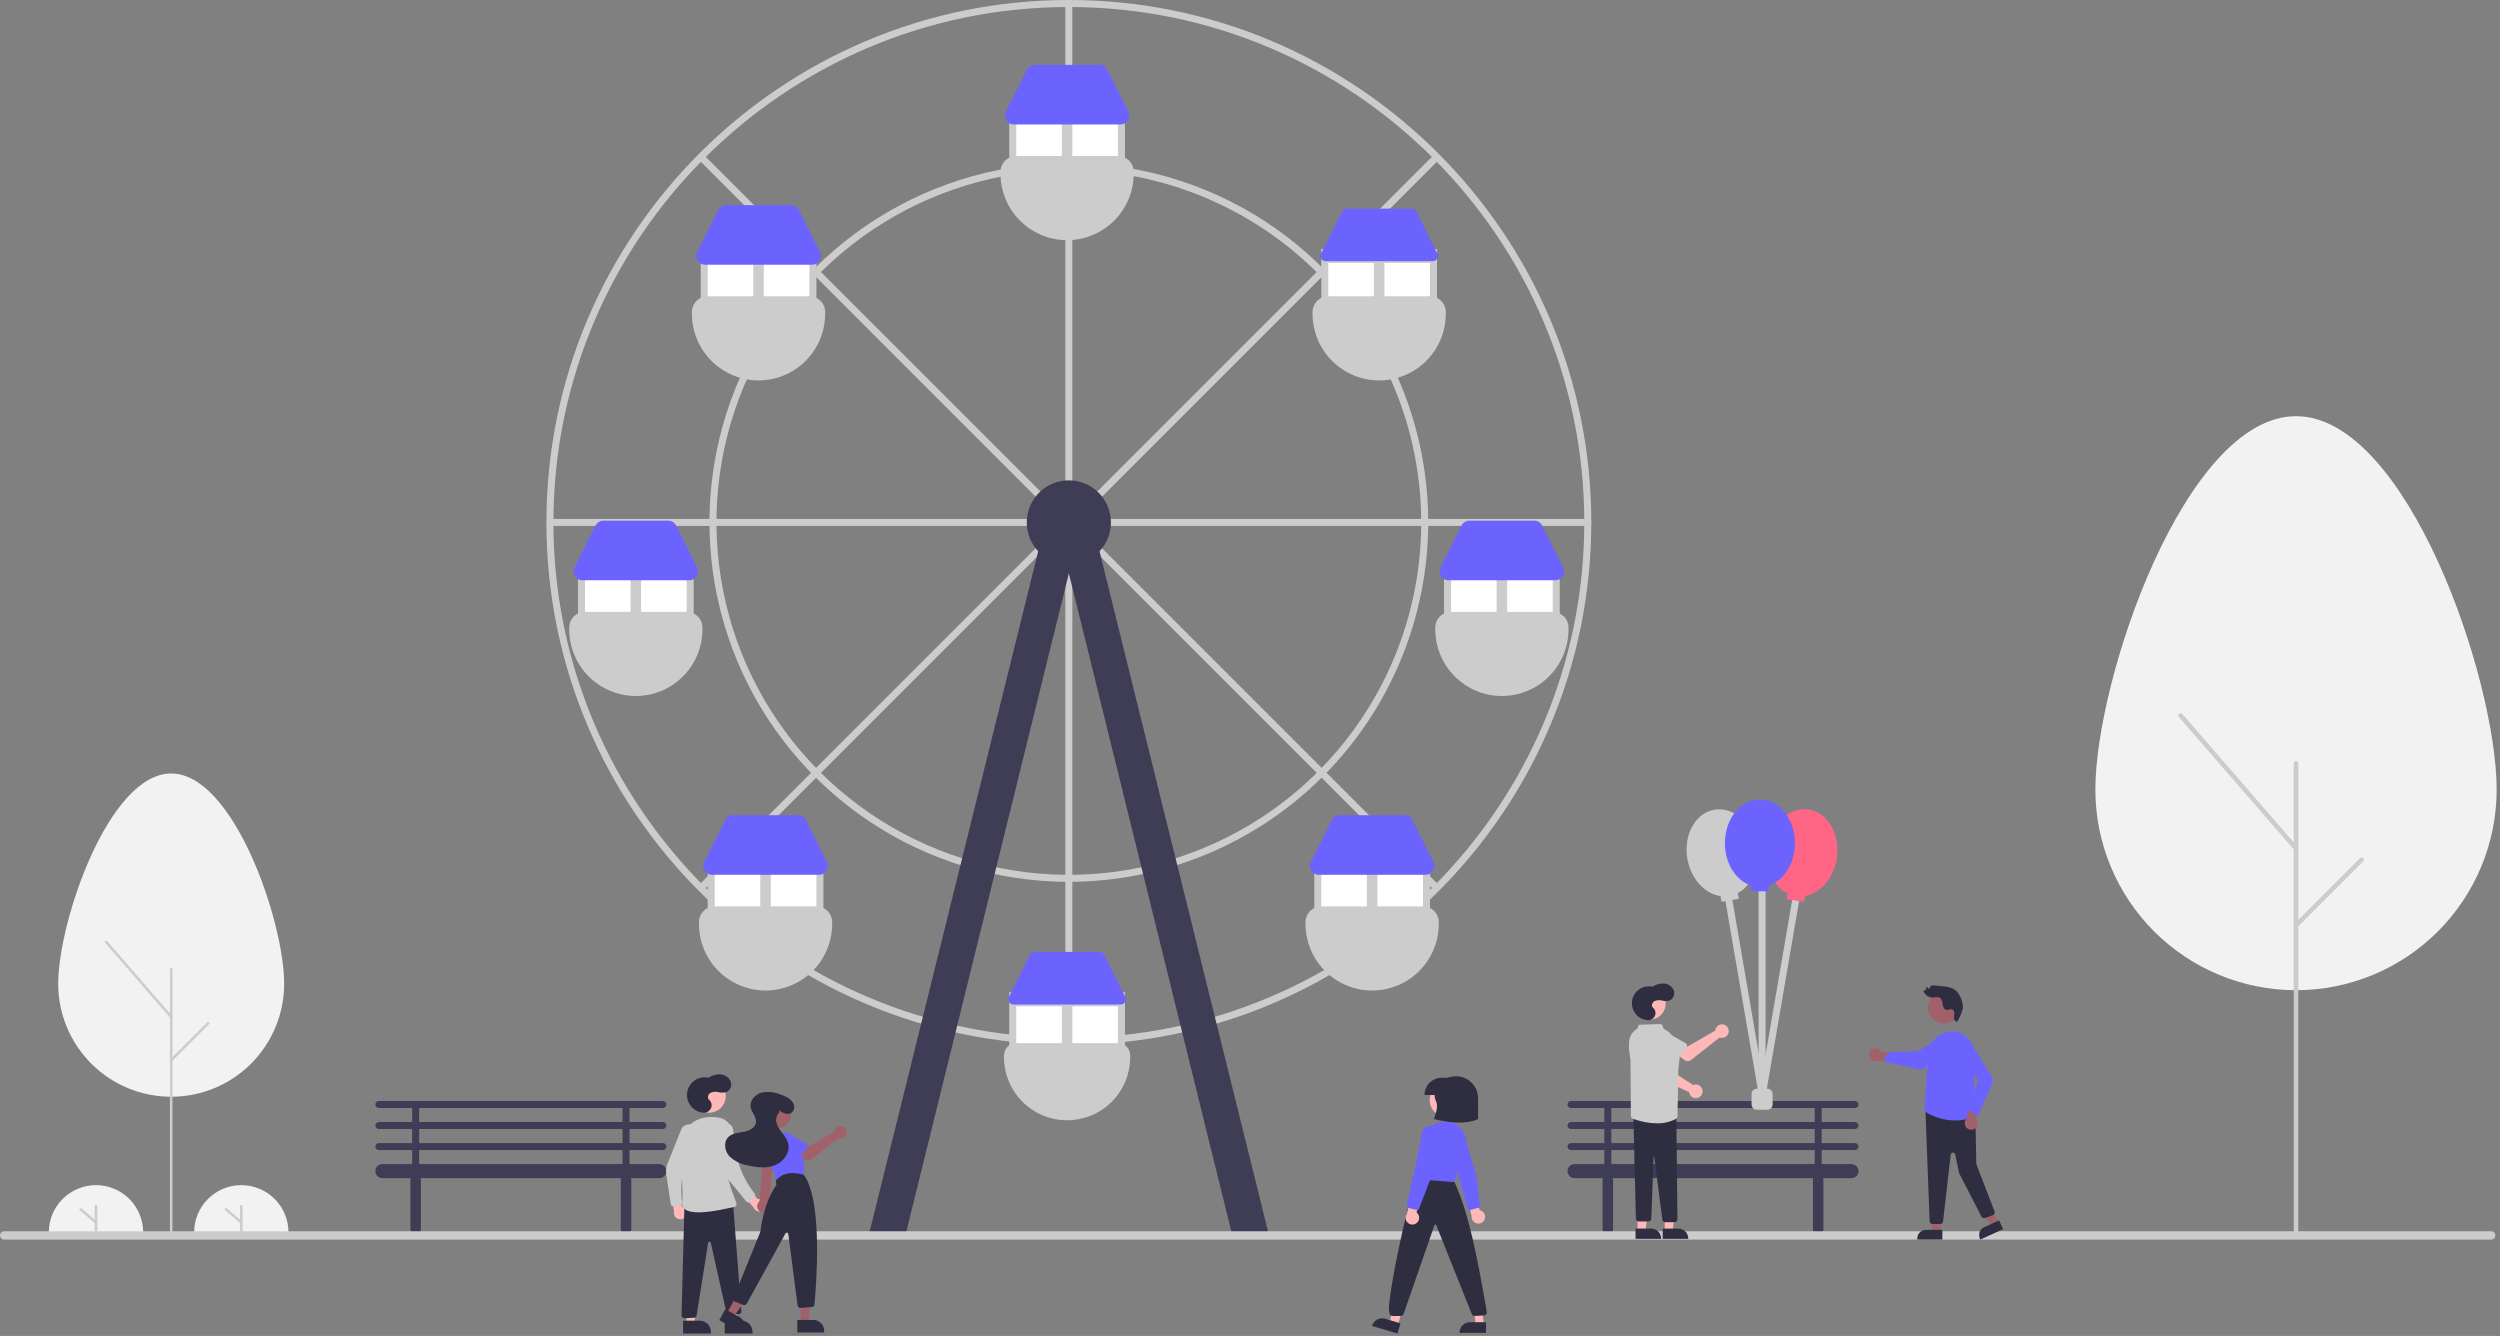 <svg width="713" height="381" viewBox="0 0 713 381" fill="none" xmlns="http://www.w3.org/2000/svg">
<rect x="0" y="0" width="713" height="381" fill="#808080" stroke="none"/>
<g clip-path="url(#clip0_1391_495)">
<path d="M712.047 225.224C712.047 193.641 686.427 118.697 654.823 118.697C623.219 118.697 597.599 193.641 597.599 225.224C597.61 240.394 603.643 254.938 614.374 265.661C625.104 276.383 639.653 282.407 654.823 282.407C669.992 282.407 684.541 276.383 695.272 265.661C706.002 254.938 712.036 240.394 712.047 225.224H712.047Z" fill="#F2F2F2"/>
<path d="M654.822 351.941C654.649 351.941 654.482 351.872 654.36 351.749C654.237 351.627 654.168 351.46 654.168 351.287V217.702C654.168 217.528 654.237 217.362 654.36 217.239C654.482 217.116 654.649 217.047 654.822 217.047C654.996 217.047 655.162 217.116 655.285 217.239C655.408 217.362 655.477 217.528 655.477 217.702V351.287C655.477 351.46 655.408 351.627 655.285 351.749C655.162 351.872 654.996 351.941 654.822 351.941Z" fill="#CCCCCC"/>
<path d="M654.823 242.66C654.729 242.66 654.636 242.64 654.551 242.601C654.465 242.563 654.389 242.506 654.328 242.435L621.417 204.481C621.304 204.35 621.247 204.179 621.26 204.006C621.272 203.833 621.353 203.672 621.484 203.558C621.614 203.445 621.785 203.388 621.958 203.4C622.131 203.412 622.292 203.492 622.406 203.623L655.317 241.577C655.399 241.672 655.452 241.788 655.47 241.912C655.488 242.037 655.47 242.163 655.418 242.277C655.366 242.392 655.282 242.488 655.176 242.556C655.071 242.624 654.948 242.66 654.823 242.66Z" fill="#CCCCCC"/>
<path d="M654.822 264.564C654.693 264.564 654.566 264.525 654.459 264.454C654.351 264.382 654.267 264.279 654.218 264.16C654.168 264.04 654.155 263.909 654.181 263.782C654.206 263.655 654.268 263.538 654.36 263.447L673.06 244.746C673.183 244.624 673.349 244.555 673.522 244.556C673.696 244.556 673.862 244.625 673.984 244.747C674.107 244.87 674.175 245.036 674.176 245.209C674.176 245.382 674.108 245.548 673.985 245.671L655.285 264.372C655.224 264.433 655.152 264.481 655.073 264.514C654.993 264.547 654.908 264.564 654.822 264.564V264.564Z" fill="#CCCCCC"/>
<path d="M81.047 280.584C81.047 262.799 66.62 220.597 48.823 220.597C31.026 220.597 16.599 262.799 16.599 280.584C16.603 289.127 20 297.319 26.043 303.358C32.086 309.398 40.279 312.79 48.823 312.79C57.366 312.79 65.56 309.398 71.602 303.358C77.645 297.319 81.042 289.127 81.047 280.584H81.047Z" fill="#F2F2F2"/>
<path d="M48.823 351.941C48.725 351.941 48.631 351.902 48.562 351.833C48.493 351.764 48.454 351.67 48.454 351.573V276.348C48.454 276.25 48.493 276.157 48.562 276.087C48.631 276.018 48.725 275.979 48.823 275.979C48.92 275.979 49.014 276.018 49.083 276.087C49.152 276.157 49.191 276.25 49.191 276.348V351.573C49.191 351.67 49.152 351.764 49.083 351.833C49.014 351.902 48.92 351.941 48.823 351.941V351.941Z" fill="#CCCCCC"/>
<path d="M48.822 290.402C48.77 290.403 48.717 290.391 48.669 290.369C48.621 290.347 48.578 290.315 48.544 290.275L30.011 268.903C29.947 268.829 29.916 268.733 29.923 268.636C29.93 268.538 29.975 268.448 30.049 268.384C30.123 268.32 30.218 268.288 30.316 268.295C30.413 268.302 30.504 268.346 30.568 268.42L49.101 289.793C49.147 289.846 49.177 289.911 49.187 289.981C49.197 290.051 49.187 290.123 49.157 290.187C49.128 290.251 49.081 290.306 49.022 290.344C48.962 290.382 48.893 290.403 48.822 290.403V290.402Z" fill="#CCCCCC"/>
<path d="M48.822 302.737C48.75 302.737 48.678 302.715 48.618 302.675C48.557 302.634 48.51 302.577 48.482 302.51C48.454 302.442 48.447 302.368 48.461 302.297C48.475 302.225 48.511 302.16 48.562 302.108L59.093 291.577C59.162 291.508 59.255 291.469 59.353 291.469C59.451 291.469 59.545 291.508 59.614 291.577C59.683 291.646 59.722 291.74 59.722 291.838C59.722 291.935 59.683 292.029 59.614 292.098L49.083 302.629C49.049 302.663 49.008 302.691 48.964 302.709C48.919 302.728 48.871 302.737 48.822 302.737Z" fill="#CCCCCC"/>
<path d="M13.921 351.453C13.921 347.885 15.338 344.463 17.861 341.94C20.384 339.417 23.806 338 27.374 338C30.942 338 34.363 339.417 36.886 341.94C39.409 344.463 40.826 347.885 40.826 351.453" fill="#F2F2F2"/>
<path d="M27.373 351.453C27.277 351.453 27.184 351.415 27.116 351.346C27.048 351.278 27.01 351.186 27.01 351.089V343.999C27.01 343.903 27.048 343.81 27.116 343.742C27.184 343.674 27.277 343.636 27.373 343.636C27.47 343.636 27.562 343.674 27.63 343.742C27.699 343.81 27.737 343.903 27.737 343.999V351.089C27.737 351.186 27.699 351.278 27.63 351.346C27.562 351.415 27.47 351.453 27.373 351.453V351.453Z" fill="#CCCCCC"/>
<path d="M27.373 349.017C27.286 349.017 27.202 348.986 27.136 348.929L22.773 345.184C22.737 345.153 22.707 345.115 22.685 345.073C22.663 345.03 22.65 344.983 22.647 344.936C22.643 344.888 22.649 344.84 22.663 344.795C22.678 344.749 22.702 344.707 22.733 344.671C22.764 344.634 22.802 344.605 22.845 344.583C22.888 344.561 22.934 344.549 22.982 344.545C23.03 344.541 23.078 344.547 23.123 344.562C23.169 344.577 23.211 344.601 23.247 344.632L27.61 348.377C27.666 348.425 27.706 348.49 27.725 348.562C27.744 348.634 27.74 348.71 27.714 348.779C27.688 348.849 27.642 348.909 27.581 348.951C27.52 348.994 27.447 349.017 27.373 349.017H27.373Z" fill="#CCCCCC"/>
<path d="M55.369 351.453C55.369 347.885 56.786 344.463 59.309 341.94C61.832 339.417 65.254 338 68.822 338C72.39 338 75.811 339.417 78.334 341.94C80.857 344.463 82.275 347.885 82.275 351.453" fill="#F2F2F2"/>
<path d="M68.823 351.453C68.726 351.453 68.634 351.415 68.566 351.346C68.497 351.278 68.459 351.186 68.459 351.089V343.999C68.459 343.903 68.497 343.81 68.566 343.742C68.634 343.674 68.726 343.636 68.823 343.636C68.919 343.636 69.011 343.674 69.08 343.742C69.148 343.81 69.186 343.903 69.186 343.999V351.089C69.186 351.186 69.148 351.278 69.08 351.346C69.011 351.415 68.919 351.453 68.823 351.453V351.453Z" fill="#CCCCCC"/>
<path d="M68.822 349.016C68.735 349.016 68.651 348.985 68.585 348.929L64.222 345.184C64.149 345.121 64.104 345.032 64.097 344.936C64.089 344.84 64.121 344.744 64.183 344.671C64.246 344.598 64.335 344.553 64.432 344.545C64.528 344.538 64.623 344.569 64.696 344.632L69.059 348.377C69.115 348.425 69.156 348.49 69.174 348.562C69.193 348.634 69.189 348.709 69.163 348.779C69.138 348.849 69.091 348.909 69.03 348.951C68.969 348.994 68.897 349.016 68.822 349.016V349.016Z" fill="#CCCCCC"/>
<path d="M304.838 298C222.679 298 155.838 231.159 155.838 149C155.838 66.841 222.679 0 304.838 0C386.997 0 453.838 66.841 453.838 149C453.838 231.159 386.997 298 304.838 298ZM304.838 2C223.782 2 157.838 67.944 157.838 149C157.838 230.056 223.782 296 304.838 296C385.894 296 451.838 230.056 451.838 149C451.838 67.944 385.894 2 304.838 2Z" fill="#CCCCCC"/>
<path d="M304.838 138C304.573 138 304.318 137.895 304.131 137.707C303.943 137.52 303.838 137.265 303.838 137V1C303.838 0.735 303.943 0.48 304.131 0.293C304.318 0.105 304.573 0 304.838 0C305.103 0 305.357 0.105 305.545 0.293C305.733 0.48 305.838 0.735 305.838 1V137C305.838 137.265 305.733 137.52 305.545 137.707C305.357 137.895 305.103 138 304.838 138V138Z" fill="#CCCCCC"/>
<path d="M452.838 150H316.838C316.573 150 316.318 149.895 316.131 149.707C315.943 149.52 315.838 149.265 315.838 149C315.838 148.735 315.943 148.48 316.131 148.293C316.318 148.105 316.573 148 316.838 148H452.838C453.103 148 453.357 148.105 453.545 148.293C453.733 148.48 453.838 148.735 453.838 149C453.838 149.265 453.733 149.52 453.545 149.707C453.357 149.895 453.103 150 452.838 150Z" fill="#CCCCCC"/>
<path d="M292.838 150H156.902C156.637 150 156.383 149.895 156.195 149.707C156.008 149.52 155.902 149.265 155.902 149C155.902 148.735 156.008 148.48 156.195 148.293C156.383 148.105 156.637 148 156.902 148H292.838C293.103 148 293.357 148.105 293.545 148.293C293.733 148.48 293.838 148.735 293.838 149C293.838 149.265 293.733 149.52 293.545 149.707C293.357 149.895 293.103 150 292.838 150Z" fill="#CCCCCC"/>
<path d="M304.838 298C304.573 298 304.318 297.895 304.131 297.707C303.943 297.52 303.838 297.265 303.838 297V161C303.838 160.735 303.943 160.48 304.131 160.293C304.318 160.105 304.573 160 304.838 160C305.103 160 305.357 160.105 305.545 160.293C305.733 160.48 305.838 160.735 305.838 161V297C305.838 297.265 305.733 297.52 305.545 297.707C305.357 297.895 305.103 298 304.838 298V298Z" fill="#CCCCCC"/>
<path d="M313.654 141.874C313.456 141.874 313.263 141.815 313.099 141.705C312.934 141.595 312.806 141.439 312.73 141.257C312.655 141.074 312.635 140.873 312.674 140.679C312.712 140.485 312.807 140.307 312.947 140.167L408.69 44.423C408.783 44.33 408.894 44.257 409.015 44.206C409.136 44.156 409.266 44.13 409.398 44.13C409.529 44.13 409.659 44.156 409.78 44.206C409.901 44.257 410.012 44.33 410.105 44.423C410.197 44.516 410.271 44.626 410.321 44.748C410.372 44.869 410.397 44.999 410.397 45.13C410.397 45.262 410.372 45.392 410.321 45.513C410.271 45.634 410.197 45.745 410.105 45.837L314.361 141.581C314.268 141.674 314.158 141.748 314.037 141.798C313.916 141.848 313.785 141.874 313.654 141.874V141.874Z" fill="#CCCCCC"/>
<path d="M296.021 141.874C295.89 141.874 295.759 141.848 295.638 141.798C295.517 141.748 295.407 141.674 295.314 141.581L199.57 45.837C199.383 45.65 199.277 45.395 199.277 45.13C199.277 44.865 199.383 44.611 199.57 44.423C199.758 44.236 200.012 44.13 200.277 44.13C200.542 44.13 200.797 44.236 200.984 44.423L296.728 140.167C296.868 140.307 296.963 140.485 297.002 140.679C297.04 140.873 297.02 141.074 296.945 141.257C296.869 141.439 296.741 141.595 296.576 141.705C296.412 141.815 296.219 141.874 296.021 141.874L296.021 141.874Z" fill="#CCCCCC"/>
<path d="M409.398 253.87C409.266 253.87 409.136 253.844 409.015 253.794C408.893 253.743 408.783 253.67 408.691 253.577L312.947 157.833C312.76 157.645 312.654 157.391 312.654 157.126C312.654 156.861 312.76 156.606 312.947 156.419C313.135 156.231 313.389 156.126 313.654 156.126C313.919 156.126 314.174 156.231 314.361 156.419L410.105 252.162C410.244 252.302 410.34 252.48 410.378 252.674C410.417 252.868 410.397 253.069 410.321 253.252C410.246 253.435 410.117 253.591 409.953 253.701C409.789 253.811 409.595 253.869 409.398 253.87L409.398 253.87Z" fill="#CCCCCC"/>
<path d="M200.277 253.87C200.079 253.869 199.886 253.811 199.722 253.701C199.557 253.591 199.429 253.435 199.353 253.252C199.278 253.069 199.258 252.868 199.297 252.674C199.335 252.48 199.43 252.302 199.57 252.162L295.314 156.419C295.407 156.326 295.517 156.252 295.638 156.202C295.759 156.152 295.889 156.126 296.021 156.126C296.152 156.126 296.282 156.152 296.403 156.202C296.525 156.252 296.635 156.326 296.728 156.419C296.821 156.512 296.894 156.622 296.945 156.743C296.995 156.865 297.021 156.995 297.021 157.126C297.021 157.257 296.995 157.387 296.945 157.509C296.894 157.63 296.821 157.74 296.728 157.833L200.984 253.577C200.891 253.67 200.781 253.743 200.66 253.794C200.539 253.844 200.408 253.87 200.277 253.87V253.87Z" fill="#CCCCCC"/>
<path d="M304.838 251.5C284.565 251.5 264.748 245.489 247.892 234.226C231.036 222.963 217.898 206.955 210.14 188.225C202.382 169.496 200.352 148.886 204.307 129.003C208.262 109.12 218.025 90.856 232.36 76.522C246.694 62.187 264.958 52.425 284.841 48.47C304.724 44.515 325.334 46.544 344.063 54.302C362.792 62.06 378.801 75.198 390.064 92.054C401.326 108.91 407.338 128.727 407.338 149C407.307 176.175 396.498 202.229 377.282 221.445C358.067 240.66 332.013 251.469 304.838 251.5V251.5ZM304.838 48.5C284.961 48.5 265.53 54.394 249.003 65.437C232.476 76.48 219.595 92.176 211.988 110.54C204.381 128.904 202.391 149.112 206.269 168.607C210.147 188.102 219.719 206.009 233.774 220.064C247.829 234.119 265.736 243.691 285.231 247.569C304.726 251.447 324.934 249.457 343.298 241.85C361.662 234.243 377.358 221.362 388.401 204.835C399.444 188.308 405.338 168.877 405.338 149C405.308 122.355 394.71 96.81 375.869 77.969C357.028 59.128 331.483 48.53 304.838 48.5V48.5Z" fill="#CCCCCC"/>
<path d="M304.838 161C311.465 161 316.838 155.627 316.838 149C316.838 142.373 311.465 137 304.838 137C298.21 137 292.838 142.373 292.838 149C292.838 155.627 298.21 161 304.838 161Z" fill="#3F3D56"/>
<path d="M258.381 351.695L247.838 352L299.295 144.305L308.86 147.223L258.381 351.695Z" fill="#3F3D56"/>
<path d="M351.295 351.695L361.838 352L310.381 144.305L300.816 147.223L351.295 351.695Z" fill="#3F3D56"/>
<path d="M320.838 31H287.838V49H320.838V31Z" fill="#CCCCCC"/>
<path d="M302.838 35H289.838V49H302.838V35Z" fill="white"/>
<path d="M318.838 35H305.838V49H318.838V35Z" fill="white"/>
<path d="M304.338 68.5C299.301 68.494 294.471 66.491 290.909 62.929C287.347 59.367 285.344 54.537 285.338 49.5V49C285.339 47.807 285.814 46.663 286.657 45.819C287.501 44.976 288.645 44.501 289.838 44.5H318.838C320.031 44.501 321.175 44.976 322.018 45.819C322.862 46.663 323.337 47.807 323.338 49V49.5C323.332 54.537 321.329 59.367 317.767 62.929C314.205 66.491 309.375 68.494 304.338 68.5Z" fill="#CCCCCC"/>
<path d="M319.602 35.5H289.074C288.648 35.5 288.229 35.391 287.857 35.184C287.485 34.976 287.172 34.677 286.948 34.314C286.724 33.952 286.596 33.538 286.577 33.112C286.558 32.687 286.648 32.263 286.838 31.882L292.838 19.882C293.045 19.466 293.364 19.116 293.759 18.871C294.154 18.627 294.61 18.498 295.074 18.5H313.602C314.067 18.498 314.523 18.627 314.918 18.871C315.313 19.116 315.632 19.466 315.838 19.882L321.838 31.882C322.029 32.263 322.119 32.687 322.1 33.112C322.081 33.538 321.953 33.952 321.729 34.314C321.505 34.677 321.192 34.976 320.82 35.184C320.447 35.391 320.028 35.5 319.602 35.5Z" fill="#6C63FF"/>
<path d="M409.838 71H376.838V89H409.838V71Z" fill="#CCCCCC"/>
<path d="M391.838 75H378.838V89H391.838V75Z" fill="white"/>
<path d="M407.838 75H394.838V89H407.838V75Z" fill="white"/>
<path d="M393.338 108.5C388.301 108.494 383.471 106.491 379.909 102.929C376.347 99.367 374.344 94.537 374.338 89.5V89C374.339 87.807 374.814 86.663 375.657 85.82C376.501 84.976 377.645 84.501 378.838 84.5H407.838C409.031 84.501 410.175 84.976 411.018 85.82C411.862 86.663 412.337 87.807 412.338 89V89.5C412.332 94.537 410.329 99.367 406.767 102.929C403.205 106.491 398.375 108.494 393.338 108.5Z" fill="#CCCCCC"/>
<path d="M384.074 59.5C383.796 59.499 383.522 59.576 383.285 59.723C383.048 59.869 382.857 60.079 382.733 60.329L376.733 72.329C376.618 72.558 376.564 72.812 376.576 73.067C376.587 73.323 376.664 73.571 376.798 73.789C376.933 74.006 377.12 74.186 377.344 74.31C377.567 74.435 377.819 74.5 378.074 74.5H408.602C408.858 74.5 409.109 74.435 409.333 74.31C409.556 74.186 409.744 74.006 409.878 73.789C410.013 73.571 410.089 73.323 410.101 73.067C410.112 72.812 410.058 72.558 409.944 72.329L403.944 60.329C403.82 60.079 403.628 59.869 403.391 59.723C403.154 59.576 402.881 59.499 402.602 59.5H384.074Z" fill="#6C63FF"/>
<path d="M444.838 161H411.838V179H444.838V161Z" fill="#CCCCCC"/>
<path d="M426.838 165H413.838V179H426.838V165Z" fill="white"/>
<path d="M442.838 165H429.838V179H442.838V165Z" fill="white"/>
<path d="M428.338 198.5C423.301 198.494 418.471 196.491 414.909 192.929C411.347 189.367 409.344 184.537 409.338 179.5V179C409.339 177.807 409.814 176.663 410.657 175.82C411.501 174.976 412.645 174.501 413.838 174.5H442.838C444.031 174.501 445.175 174.976 446.018 175.82C446.862 176.663 447.337 177.807 447.338 179V179.5C447.332 184.537 445.329 189.367 441.767 192.929C438.205 196.491 433.375 198.494 428.338 198.5V198.5Z" fill="#CCCCCC"/>
<path d="M443.602 165.5H413.074C412.648 165.5 412.229 165.391 411.857 165.184C411.485 164.976 411.172 164.677 410.948 164.314C410.724 163.952 410.596 163.538 410.577 163.112C410.558 162.687 410.648 162.263 410.838 161.882L416.838 149.882C417.045 149.466 417.364 149.115 417.759 148.871C418.154 148.627 418.61 148.498 419.074 148.5H437.602C438.067 148.498 438.523 148.627 438.918 148.871C439.313 149.115 439.632 149.466 439.838 149.882L445.838 161.882C446.029 162.263 446.119 162.687 446.1 163.112C446.081 163.538 445.953 163.952 445.729 164.314C445.505 164.677 445.192 164.976 444.82 165.184C444.447 165.391 444.028 165.5 443.602 165.5V165.5Z" fill="#6C63FF"/>
<path d="M407.838 245H374.838V263H407.838V245Z" fill="#CCCCCC"/>
<path d="M389.838 249H376.838V263H389.838V249Z" fill="white"/>
<path d="M405.838 249H392.838V263H405.838V249Z" fill="white"/>
<path d="M391.338 282.5C386.301 282.494 381.471 280.491 377.909 276.929C374.347 273.367 372.344 268.537 372.338 263.5V263C372.339 261.807 372.814 260.663 373.657 259.819C374.501 258.976 375.645 258.501 376.838 258.5H405.838C407.031 258.501 408.175 258.976 409.018 259.819C409.862 260.663 410.337 261.807 410.338 263V263.5C410.332 268.537 408.329 273.367 404.767 276.929C401.205 280.491 396.375 282.494 391.338 282.5Z" fill="#CCCCCC"/>
<path d="M406.602 249.5H376.074C375.648 249.5 375.229 249.391 374.857 249.184C374.485 248.976 374.172 248.677 373.948 248.314C373.724 247.952 373.596 247.538 373.577 247.112C373.558 246.687 373.648 246.263 373.838 245.882L379.838 233.882C380.045 233.466 380.364 233.115 380.759 232.871C381.154 232.627 381.61 232.498 382.074 232.5H400.602C401.067 232.498 401.523 232.627 401.918 232.871C402.313 233.115 402.632 233.466 402.838 233.882L408.838 245.882C409.029 246.263 409.119 246.687 409.1 247.112C409.081 247.538 408.953 247.952 408.729 248.314C408.505 248.677 408.192 248.976 407.82 249.184C407.447 249.391 407.028 249.5 406.602 249.5V249.5Z" fill="#6C63FF"/>
<path d="M199.838 89H232.838V71H199.838V89Z" fill="#CCCCCC"/>
<path d="M217.838 89H230.838V75H217.838V89Z" fill="white"/>
<path d="M201.838 89H214.838V75H201.838V89Z" fill="white"/>
<path d="M216.338 108.5C211.301 108.494 206.471 106.491 202.909 102.929C199.347 99.367 197.344 94.537 197.338 89.5V89C197.339 87.807 197.814 86.663 198.657 85.82C199.501 84.976 200.645 84.501 201.838 84.5H230.838C232.031 84.501 233.175 84.976 234.018 85.82C234.862 86.663 235.337 87.807 235.338 89V89.5C235.332 94.537 233.329 99.367 229.767 102.929C226.205 106.491 221.375 108.494 216.338 108.5V108.5Z" fill="#CCCCCC"/>
<path d="M231.601 75.5H201.073C200.647 75.5 200.228 75.391 199.856 75.184C199.484 74.976 199.171 74.677 198.947 74.314C198.723 73.952 198.595 73.538 198.576 73.112C198.557 72.687 198.647 72.263 198.837 71.882L204.837 59.882C205.044 59.466 205.363 59.115 205.758 58.871C206.153 58.627 206.609 58.498 207.073 58.5H225.601C226.066 58.498 226.522 58.627 226.917 58.871C227.312 59.115 227.631 59.466 227.837 59.882L233.837 71.882C234.028 72.263 234.118 72.687 234.099 73.112C234.08 73.538 233.952 73.952 233.728 74.314C233.504 74.677 233.191 74.976 232.819 75.184C232.446 75.391 232.027 75.5 231.601 75.5V75.5Z" fill="#6C63FF"/>
<path d="M164.838 179H197.838V161H164.838V179Z" fill="#CCCCCC"/>
<path d="M182.838 179H195.838V165H182.838V179Z" fill="white"/>
<path d="M166.838 179H179.838V165H166.838V179Z" fill="white"/>
<path d="M181.338 198.5C176.301 198.494 171.471 196.491 167.909 192.929C164.347 189.367 162.344 184.537 162.338 179.5V179C162.339 177.807 162.814 176.663 163.657 175.82C164.501 174.976 165.645 174.501 166.838 174.5H195.838C197.031 174.501 198.175 174.976 199.018 175.82C199.862 176.663 200.337 177.807 200.338 179V179.5C200.332 184.537 198.329 189.367 194.767 192.929C191.205 196.491 186.375 198.494 181.338 198.5V198.5Z" fill="#CCCCCC"/>
<path d="M196.601 165.5H166.073C165.647 165.5 165.228 165.391 164.856 165.184C164.484 164.976 164.171 164.677 163.947 164.314C163.723 163.952 163.595 163.538 163.576 163.112C163.557 162.687 163.647 162.263 163.837 161.882L169.837 149.882C170.044 149.466 170.363 149.115 170.758 148.871C171.153 148.627 171.609 148.498 172.073 148.5H190.601C191.066 148.498 191.522 148.627 191.917 148.871C192.312 149.115 192.631 149.466 192.837 149.882L198.837 161.882C199.028 162.263 199.118 162.687 199.099 163.112C199.08 163.538 198.952 163.952 198.728 164.314C198.504 164.677 198.191 164.976 197.819 165.184C197.446 165.391 197.027 165.5 196.601 165.5V165.5Z" fill="#6C63FF"/>
<path d="M201.838 263H234.838V245H201.838V263Z" fill="#CCCCCC"/>
<path d="M219.838 263H232.838V249H219.838V263Z" fill="white"/>
<path d="M203.838 263H216.838V249H203.838V263Z" fill="white"/>
<path d="M218.338 282.5C213.301 282.494 208.471 280.491 204.909 276.929C201.347 273.367 199.344 268.537 199.338 263.5V263C199.339 261.807 199.814 260.663 200.657 259.819C201.501 258.976 202.645 258.501 203.838 258.5H232.838C234.031 258.501 235.175 258.976 236.018 259.819C236.862 260.663 237.337 261.807 237.338 263V263.5C237.332 268.537 235.329 273.367 231.767 276.929C228.205 280.491 223.375 282.494 218.338 282.5Z" fill="#CCCCCC"/>
<path d="M233.601 249.5H203.073C202.647 249.5 202.228 249.391 201.856 249.184C201.484 248.976 201.171 248.677 200.947 248.314C200.723 247.952 200.595 247.538 200.576 247.112C200.557 246.687 200.647 246.263 200.837 245.882L206.837 233.882C207.044 233.466 207.363 233.115 207.758 232.871C208.153 232.627 208.609 232.498 209.073 232.5H227.601C228.066 232.498 228.522 232.627 228.917 232.871C229.312 233.115 229.631 233.466 229.837 233.882L235.837 245.882C236.028 246.263 236.118 246.687 236.099 247.112C236.08 247.538 235.952 247.952 235.728 248.314C235.504 248.677 235.191 248.976 234.819 249.184C234.446 249.391 234.027 249.5 233.601 249.5V249.5Z" fill="#6C63FF"/>
<path d="M320.838 283H287.838V301H320.838V283Z" fill="#CCCCCC"/>
<path d="M302.838 287H289.838V301H302.838V287Z" fill="white"/>
<path d="M318.838 287H305.838V301H318.838V287Z" fill="white"/>
<path d="M289.838 297.5C288.91 297.501 288.02 297.87 287.364 298.526C286.708 299.182 286.339 300.072 286.338 301V301.5C286.338 306.274 288.234 310.852 291.61 314.228C294.986 317.604 299.564 319.5 304.338 319.5C309.112 319.5 313.69 317.604 317.066 314.228C320.441 310.852 322.338 306.274 322.338 301.5V301C322.337 300.072 321.968 299.182 321.312 298.526C320.655 297.87 319.766 297.501 318.838 297.5H289.838Z" fill="#CCCCCC"/>
<path d="M295.074 271.5C294.796 271.499 294.522 271.576 294.285 271.723C294.048 271.869 293.857 272.079 293.733 272.329L287.733 284.329C287.618 284.558 287.564 284.812 287.576 285.067C287.587 285.323 287.664 285.571 287.798 285.789C287.933 286.006 288.12 286.186 288.344 286.31C288.567 286.435 288.819 286.5 289.074 286.5H319.602C319.858 286.5 320.109 286.435 320.333 286.31C320.556 286.186 320.744 286.006 320.878 285.789C321.013 285.571 321.089 285.323 321.101 285.067C321.112 284.812 321.058 284.558 320.944 284.329L314.944 272.329C314.82 272.079 314.628 271.869 314.391 271.723C314.154 271.576 313.881 271.499 313.602 271.5H295.074Z" fill="#6C63FF"/>
<path d="M529.047 322C529.312 322 529.566 321.895 529.754 321.707C529.942 321.52 530.047 321.265 530.047 321C530.047 320.735 529.942 320.48 529.754 320.293C529.566 320.105 529.312 320 529.047 320H519.547V316H529.047C529.312 316 529.566 315.895 529.754 315.707C529.942 315.52 530.047 315.265 530.047 315C530.047 314.735 529.942 314.48 529.754 314.293C529.566 314.105 529.312 314 529.047 314H448.047C447.782 314 447.527 314.105 447.34 314.293C447.152 314.48 447.047 314.735 447.047 315C447.047 315.265 447.152 315.52 447.34 315.707C447.527 315.895 447.782 316 448.047 316H457.547V320H448.047C447.782 320 447.527 320.105 447.34 320.293C447.152 320.48 447.047 320.735 447.047 321C447.047 321.265 447.152 321.52 447.34 321.707C447.527 321.895 447.782 322 448.047 322H457.547V326H448.047C447.782 326 447.527 326.105 447.34 326.293C447.152 326.48 447.047 326.735 447.047 327C447.047 327.265 447.152 327.52 447.34 327.707C447.527 327.895 447.782 328 448.047 328H457.547V332H449.047C448.516 332 448.008 332.211 447.633 332.586C447.258 332.961 447.047 333.47 447.047 334C447.047 334.53 447.258 335.039 447.633 335.414C448.008 335.789 448.516 336 449.047 336H457.139C457.08 336.16 457.049 336.329 457.047 336.5V350.5C457.047 350.898 457.205 351.279 457.486 351.561C457.768 351.842 458.149 352 458.547 352C458.945 352 459.326 351.842 459.608 351.561C459.889 351.279 460.047 350.898 460.047 350.5V336.5C460.045 336.329 460.014 336.16 459.955 336H517.139C517.08 336.16 517.049 336.329 517.047 336.5V350.5C517.047 350.898 517.205 351.279 517.486 351.561C517.768 351.842 518.149 352 518.547 352C518.945 352 519.326 351.842 519.608 351.561C519.889 351.279 520.047 350.898 520.047 350.5V336.5C520.045 336.329 520.014 336.16 519.955 336H528.047C528.577 336 529.086 335.789 529.461 335.414C529.836 335.039 530.047 334.53 530.047 334C530.047 333.47 529.836 332.961 529.461 332.586C529.086 332.211 528.577 332 528.047 332H519.547V328H529.047C529.312 328 529.566 327.895 529.754 327.707C529.942 327.52 530.047 327.265 530.047 327C530.047 326.735 529.942 326.48 529.754 326.293C529.566 326.105 529.312 326 529.047 326H519.547V322H529.047ZM459.547 316H517.547V320H459.547V316ZM517.547 332H459.547V328H517.547V332ZM517.547 326H459.547V322H517.547V326Z" fill="#3F3D56"/>
<path d="M189.047 322C189.312 322 189.566 321.895 189.754 321.707C189.942 321.52 190.047 321.265 190.047 321C190.047 320.735 189.942 320.48 189.754 320.293C189.566 320.105 189.312 320 189.047 320H179.547V316H189.047C189.312 316 189.566 315.895 189.754 315.707C189.942 315.52 190.047 315.265 190.047 315C190.047 314.735 189.942 314.48 189.754 314.293C189.566 314.105 189.312 314 189.047 314H108.047C107.782 314 107.527 314.105 107.34 314.293C107.152 314.48 107.047 314.735 107.047 315C107.047 315.265 107.152 315.52 107.34 315.707C107.527 315.895 107.782 316 108.047 316H117.547V320H108.047C107.782 320 107.527 320.105 107.34 320.293C107.152 320.48 107.047 320.735 107.047 321C107.047 321.265 107.152 321.52 107.34 321.707C107.527 321.895 107.782 322 108.047 322H117.547V326H108.047C107.782 326 107.527 326.105 107.34 326.293C107.152 326.48 107.047 326.735 107.047 327C107.047 327.265 107.152 327.52 107.34 327.707C107.527 327.895 107.782 328 108.047 328H117.547V332H109.047C108.516 332 108.008 332.211 107.633 332.586C107.258 332.961 107.047 333.47 107.047 334C107.047 334.53 107.258 335.039 107.633 335.414C108.008 335.789 108.516 336 109.047 336H117.139C117.08 336.16 117.049 336.329 117.047 336.5V350.5C117.047 350.898 117.205 351.279 117.486 351.561C117.768 351.842 118.149 352 118.547 352C118.945 352 119.326 351.842 119.608 351.561C119.889 351.279 120.047 350.898 120.047 350.5V336.5C120.045 336.329 120.014 336.16 119.955 336H177.139C177.08 336.16 177.049 336.329 177.047 336.5V350.5C177.047 350.898 177.205 351.279 177.486 351.561C177.768 351.842 178.149 352 178.547 352C178.945 352 179.326 351.842 179.608 351.561C179.889 351.279 180.047 350.898 180.047 350.5V336.5C180.045 336.329 180.014 336.16 179.955 336H188.047C188.577 336 189.086 335.789 189.461 335.414C189.836 335.039 190.047 334.53 190.047 334C190.047 333.47 189.836 332.961 189.461 332.586C189.086 332.211 188.577 332 188.047 332H179.547V328H189.047C189.312 328 189.566 327.895 189.754 327.707C189.942 327.52 190.047 327.265 190.047 327C190.047 326.735 189.942 326.48 189.754 326.293C189.566 326.105 189.312 326 189.047 326H179.547V322H189.047ZM119.547 316H177.547V320H119.547V316ZM177.547 332H119.547V328H177.547V332ZM177.547 326H119.547V322H177.547V326Z" fill="#3F3D56"/>
<path d="M504.047 316.5H501.047C500.649 316.5 500.268 316.341 499.987 316.06C499.705 315.779 499.547 315.398 499.547 315V312C499.547 311.602 499.705 311.221 499.987 310.94C500.268 310.659 500.649 310.5 501.047 310.5H504.047C504.445 310.5 504.826 310.659 505.107 310.94C505.388 311.221 505.546 311.602 505.547 312V315C505.546 315.398 505.388 315.779 505.107 316.06C504.826 316.341 504.445 316.5 504.047 316.5Z" fill="#CCCCCC"/>
<path d="M502.603 313.194C502.546 313.194 502.489 313.19 502.432 313.18C502.303 313.157 502.179 313.11 502.068 313.04C501.957 312.97 501.861 312.879 501.785 312.771C501.709 312.664 501.655 312.543 501.626 312.415C501.597 312.287 501.594 312.154 501.616 312.025L511.506 254.478C511.551 254.218 511.698 253.985 511.915 253.833C512.131 253.68 512.399 253.619 512.66 253.664C512.921 253.709 513.154 253.856 513.307 254.072C513.46 254.288 513.521 254.556 513.477 254.817L503.587 312.364C503.547 312.596 503.427 312.806 503.246 312.958C503.066 313.11 502.838 313.194 502.603 313.194V313.194Z" fill="#CCCCCC"/>
<path d="M502.6 313.194C502.365 313.194 502.137 313.11 501.957 312.959C501.776 312.807 501.656 312.596 501.616 312.364L491.726 254.817C491.681 254.556 491.742 254.287 491.895 254.071C492.048 253.854 492.281 253.707 492.543 253.662C492.804 253.617 493.072 253.678 493.289 253.831C493.506 253.984 493.653 254.217 493.698 254.479L503.587 312.025C503.609 312.154 503.606 312.287 503.577 312.415C503.548 312.543 503.494 312.664 503.418 312.771C503.342 312.879 503.246 312.97 503.135 313.04C503.024 313.11 502.9 313.158 502.771 313.18C502.714 313.19 502.657 313.195 502.6 313.194Z" fill="#CCCCCC"/>
<path d="M523.892 244.628C524.856 237.799 521.209 231.638 515.745 230.866C510.282 230.095 505.071 235.006 504.107 241.835C503.294 247.595 505.768 252.866 509.838 254.843L509.606 256.484L514.553 257.183L514.784 255.541C519.243 254.768 523.079 250.388 523.892 244.628Z" fill="#FF6584"/>
<path d="M500.925 241.52C499.741 234.726 494.376 229.985 488.94 230.932C483.504 231.879 480.057 238.154 481.241 244.949C482.239 250.679 486.214 254.934 490.695 255.563L490.979 257.196L495.9 256.339L495.616 254.705C499.621 252.599 501.923 247.251 500.925 241.52Z" fill="#CCCCCC"/>
<path d="M502.547 312C502.282 312 502.027 311.895 501.84 311.707C501.652 311.52 501.547 311.265 501.547 311V251.842C501.547 251.577 501.652 251.323 501.84 251.135C502.027 250.948 502.282 250.842 502.547 250.842C502.812 250.842 503.066 250.948 503.254 251.135C503.442 251.323 503.547 251.577 503.547 251.842V311C503.547 311.265 503.442 311.52 503.254 311.707C503.066 311.895 502.812 312 502.547 312V312Z" fill="#CCCCCC"/>
<path d="M511.917 240.479C511.917 233.582 507.445 227.991 501.927 227.991C496.409 227.991 491.937 233.582 491.937 240.479C491.937 246.296 495.123 251.17 499.429 252.558V254.216H504.424V252.558C508.731 251.17 511.917 246.296 511.917 240.479Z" fill="#6C63FF"/>
<path d="M710.485 353.537H1.191C0.875 353.537 0.572 353.412 0.349 353.188C0.125 352.965 0 352.662 0 352.346C0 352.031 0.125 351.728 0.349 351.505C0.572 351.281 0.875 351.156 1.191 351.156H710.485C710.8 351.156 711.103 351.281 711.327 351.505C711.55 351.728 711.675 352.031 711.675 352.346C711.675 352.662 711.55 352.965 711.327 353.188C711.103 353.412 710.8 353.537 710.485 353.537V353.537Z" fill="#CCCCCC"/>
<path d="M553.475 351.407L551.2 351.406L550.118 342.633H553.475V351.407Z" fill="#A0616A"/>
<path d="M549.251 350.757H553.962V353.519H546.813V353.195C546.813 352.875 546.877 352.558 546.999 352.262C547.122 351.966 547.301 351.697 547.528 351.471C547.754 351.245 548.023 351.065 548.318 350.942C548.614 350.82 548.931 350.757 549.251 350.757V350.757Z" fill="#2F2E41"/>
<path d="M569.978 348.83L567.909 349.775L563.28 342.245L566.333 340.85L569.978 348.83Z" fill="#A0616A"/>
<path d="M565.867 349.994L570.152 348.036L571.299 350.549L564.797 353.519L564.662 353.224C564.529 352.933 564.455 352.618 564.443 352.298C564.432 351.978 564.484 351.659 564.596 351.359C564.707 351.059 564.877 350.784 565.095 350.55C565.314 350.316 565.576 350.127 565.867 349.994Z" fill="#2F2E41"/>
<path d="M553.329 349.093H551.156C550.946 349.092 550.743 349.012 550.589 348.869C550.434 348.725 550.34 348.529 550.324 348.319L549.139 316.676C549.13 316.554 549.148 316.433 549.191 316.319C549.234 316.205 549.302 316.102 549.389 316.018C549.476 315.933 549.58 315.868 549.695 315.827C549.81 315.787 549.932 315.772 550.053 315.784L562.619 317.119C562.823 317.139 563.012 317.233 563.151 317.383C563.29 317.533 563.369 317.729 563.373 317.934L563.636 331.892C563.638 331.968 563.652 332.043 563.68 332.113L568.835 345.481C568.874 345.584 568.893 345.695 568.89 345.805C568.887 345.916 568.862 346.025 568.816 346.126C568.771 346.226 568.705 346.317 568.624 346.393C568.543 346.468 568.448 346.527 568.344 346.565L566.142 347.376C565.951 347.446 565.741 347.445 565.551 347.371C565.361 347.297 565.205 347.156 565.111 346.975L558.779 334.661C558.744 334.594 558.719 334.523 558.704 334.449L557.622 329.237C557.591 329.086 557.506 328.951 557.385 328.856C557.263 328.762 557.111 328.714 556.957 328.721C556.803 328.728 556.656 328.789 556.543 328.895C556.43 329 556.359 329.142 556.341 329.295L554.159 348.353C554.136 348.557 554.038 348.745 553.885 348.881C553.732 349.018 553.534 349.093 553.329 349.093V349.093Z" fill="#2F2E41"/>
<path d="M554.412 291.934C556.929 291.934 558.969 289.894 558.969 287.377C558.969 284.86 556.929 282.82 554.412 282.82C551.896 282.82 549.855 284.86 549.855 287.377C549.855 289.894 551.896 291.934 554.412 291.934Z" fill="#A0616A"/>
<path d="M557.553 319.563C554.614 319.527 551.739 318.705 549.224 317.183V317.183C549.095 317.103 548.989 316.99 548.92 316.854C548.851 316.719 548.82 316.567 548.831 316.415L549.939 300.576C550.011 299.507 550.331 298.47 550.875 297.547C551.418 296.624 552.171 295.841 553.071 295.261C553.931 294.691 554.913 294.331 555.937 294.209C556.962 294.087 558 294.206 558.97 294.558C559.398 294.705 559.802 294.915 560.17 295.179C561.35 296.021 562.277 297.17 562.849 298.502C563.422 299.834 563.618 301.297 563.416 302.732C562.603 308.895 563.524 317.209 563.631 318.137L563.639 318.203L563.578 318.231C561.691 319.109 559.635 319.563 557.553 319.563Z" fill="#6C63FF"/>
<path d="M563.354 321.826C563.572 321.662 563.751 321.452 563.879 321.211C564.008 320.971 564.081 320.705 564.095 320.432C564.11 320.16 564.064 319.888 563.961 319.635C563.859 319.382 563.702 319.155 563.503 318.969L566.176 312.902L562.78 313.478L560.761 319.151C560.472 319.507 560.323 319.957 560.343 320.416C560.363 320.875 560.55 321.31 560.87 321.64C561.189 321.97 561.619 322.171 562.077 322.205C562.534 322.239 562.989 322.104 563.354 321.826V321.826Z" fill="#A0616A"/>
<path d="M563.61 318.078C563.495 318.078 563.38 318.054 563.274 318.007C563.169 317.961 563.074 317.893 562.996 317.807L561.999 316.72C561.902 316.613 561.834 316.484 561.802 316.344C561.769 316.203 561.773 316.057 561.814 315.919L564.097 308.192L560.623 300.898C560.471 300.578 560.434 300.214 560.517 299.869C560.592 299.567 560.756 299.293 560.988 299.086C561.221 298.878 561.51 298.746 561.82 298.706C562.129 298.667 562.443 298.722 562.72 298.864C562.997 299.007 563.225 299.23 563.372 299.505L568.068 307.124C568.251 307.42 568.358 307.756 568.38 308.103C568.402 308.45 568.339 308.797 568.196 309.114L564.372 317.587C564.315 317.713 564.228 317.823 564.119 317.906C564.009 317.99 563.88 318.046 563.743 318.067C563.699 318.074 563.655 318.078 563.61 318.078Z" fill="#6C63FF"/>
<path d="M558.166 291.395C557.693 291.476 557.304 290.818 557.246 290.355C557.25 289.898 557.293 289.441 557.374 288.99C557.4 288.751 557.349 288.509 557.227 288.301C557.106 288.093 556.92 287.93 556.698 287.836C556.198 287.693 555.734 288.094 555.221 288.046C554.508 287.979 554.149 287.143 554.063 286.467C553.976 285.792 553.908 284.991 553.29 284.606C552.674 284.222 551.911 284.501 551.203 284.513C550.598 284.507 550.01 284.307 549.525 283.944C549.041 283.581 548.684 283.073 548.508 282.494C548.653 282.536 548.808 282.528 548.948 282.472C549.089 282.416 549.206 282.315 549.282 282.184C549.342 282.045 549.355 281.89 549.317 281.743C549.28 281.596 549.195 281.465 549.076 281.372L550.432 282.036C550.398 281.942 550.383 281.843 550.389 281.743C550.395 281.643 550.421 281.546 550.466 281.457C550.511 281.368 550.574 281.289 550.651 281.225C550.728 281.161 550.817 281.114 550.912 281.086C551.325 280.977 551.757 280.973 552.172 281.073C554.296 281.403 556.757 281.241 558.166 282.86C559.229 284.174 559.817 285.809 559.836 287.499C559.498 288.881 558.934 290.197 558.166 291.395V291.395Z" fill="#2F2E41"/>
<path d="M534.004 299.162C534.241 299.027 534.505 298.946 534.776 298.924C535.048 298.902 535.322 298.94 535.577 299.035C535.833 299.13 536.065 299.28 536.256 299.474C536.448 299.668 536.594 299.902 536.685 300.159L543.315 300.112L541.439 303.001L535.431 302.604C534.989 302.728 534.517 302.687 534.104 302.486C533.69 302.286 533.365 301.941 533.189 301.517C533.013 301.093 532.999 300.619 533.149 300.185C533.299 299.751 533.603 299.387 534.004 299.162V299.162Z" fill="#A0616A"/>
<path d="M537.454 302.312C537.43 302.199 537.431 302.082 537.455 301.969C537.479 301.856 537.526 301.749 537.594 301.656L538.455 300.458C538.54 300.341 538.653 300.248 538.783 300.188C538.914 300.128 539.058 300.102 539.201 300.113L546.956 299.789L553.664 295.885C553.947 295.67 554.295 295.56 554.65 295.572C554.961 295.582 555.262 295.687 555.513 295.873C555.763 296.058 555.952 296.315 556.054 296.609C556.155 296.904 556.165 297.222 556.082 297.523C555.999 297.823 555.827 298.091 555.589 298.292L549.087 304.443C548.835 304.682 548.527 304.855 548.192 304.948C547.857 305.041 547.504 305.049 547.164 304.974L538.091 302.958C537.956 302.928 537.83 302.865 537.726 302.775C537.621 302.685 537.541 302.57 537.492 302.44C537.476 302.399 537.463 302.356 537.454 302.312V302.312Z" fill="#6C63FF"/>
<path d="M423.453 347.67C423.547 347.406 423.581 347.124 423.555 346.844C423.528 346.565 423.44 346.294 423.297 346.052C423.155 345.811 422.961 345.603 422.729 345.444C422.498 345.285 422.234 345.179 421.957 345.133L420.805 338.405L418.216 340.829L419.707 346.847C419.66 347.317 419.788 347.789 420.066 348.171C420.344 348.554 420.752 348.821 421.214 348.923C421.676 349.024 422.159 348.953 422.571 348.722C422.984 348.491 423.298 348.117 423.453 347.67V347.67Z" fill="#FFB8B8"/>
<path d="M421.733 344.451L419.191 345.118C419.07 345.15 418.941 345.132 418.833 345.07C418.724 345.008 418.644 344.906 418.61 344.786L414.042 328.601L412.661 324.472C412.528 324.074 412.498 323.649 412.574 323.237C412.649 322.824 412.828 322.437 413.093 322.112C413.358 321.787 413.701 321.534 414.09 321.377C414.479 321.22 414.902 321.164 415.318 321.215V321.215C415.8 321.273 416.255 321.47 416.625 321.784C416.996 322.097 417.267 322.512 417.405 322.978L421.055 335.317L422.086 343.933C422.097 344.029 422.079 344.125 422.034 344.211C421.989 344.296 421.92 344.366 421.835 344.412C421.802 344.429 421.768 344.442 421.733 344.451V344.451Z" fill="#6C63FF"/>
<path d="M412.442 318.484C415.033 318.484 417.133 316.384 417.133 313.793C417.133 311.202 415.033 309.101 412.442 309.101C409.851 309.101 407.75 311.202 407.75 313.793C407.75 316.384 409.851 318.484 412.442 318.484Z" fill="#FFB8B8"/>
<path d="M398.628 377.976L396.383 377.308L397.891 368.332L401.204 369.318L398.628 377.976Z" fill="#FFB8B8"/>
<path d="M398.553 380.322L391.315 378.168L391.343 378.077C391.453 377.707 391.635 377.362 391.878 377.062C392.121 376.763 392.421 376.514 392.76 376.33C393.1 376.146 393.472 376.031 393.856 375.991C394.24 375.951 394.628 375.988 394.998 376.098H394.998L399.419 377.413L398.553 380.322Z" fill="#2F2E41"/>
<path d="M423.22 377.861L420.878 377.86L419.764 368.827L422.074 368.828L423.22 377.861Z" fill="#FFB8B8"/>
<path d="M423.817 380.131L416.266 380.13V380.035C416.266 379.649 416.342 379.267 416.489 378.91C416.637 378.554 416.854 378.229 417.126 377.957C417.399 377.684 417.723 377.467 418.08 377.319C418.437 377.172 418.819 377.096 419.205 377.096H419.205L423.817 377.096L423.817 380.131Z" fill="#2F2E41"/>
<path d="M399.492 375.32H397.14C397.014 375.32 396.89 375.292 396.776 375.239C396.662 375.185 396.561 375.107 396.48 375.01C396.399 374.913 396.341 374.8 396.309 374.678C396.277 374.556 396.272 374.429 396.295 374.305C394.795 373.638 402.869 334.919 404.777 335.67L404.839 335.579L414.445 336.363C418.748 344.974 421.472 359.223 424.02 374.098C424.051 374.222 424.055 374.35 424.03 374.475C424.006 374.6 423.954 374.718 423.878 374.821C423.802 374.923 423.705 375.007 423.592 375.068C423.48 375.128 423.356 375.162 423.228 375.168L420.587 375.296C420.408 375.306 420.231 375.259 420.08 375.162C419.929 375.065 419.813 374.923 419.747 374.757L409.625 349.453C409.605 349.398 409.567 349.35 409.518 349.318C409.469 349.285 409.411 349.27 409.352 349.273C409.294 349.273 409.237 349.292 409.189 349.327C409.142 349.361 409.107 349.41 409.088 349.465L400.304 374.742C400.245 374.911 400.135 375.057 399.99 375.161C399.844 375.264 399.67 375.32 399.492 375.32V375.32Z" fill="#2F2E41"/>
<path d="M414.647 337.121L414.573 337.115L404.346 336.343L406.14 324.934C406.337 323.66 406.94 322.484 407.86 321.582C408.78 320.679 409.967 320.098 411.244 319.926V319.926C411.323 319.915 411.402 319.904 411.482 319.894C412.485 319.762 413.505 319.89 414.445 320.266C415.384 320.642 416.211 321.253 416.846 322.041C417.497 322.833 417.932 323.779 418.112 324.789C418.291 325.798 418.207 326.836 417.869 327.804L414.647 337.121Z" fill="#6C63FF"/>
<path d="M421.553 319.159C418.327 320.635 413.949 320.371 408.945 319.159C409.638 317.263 410.177 315.431 409.565 314.086C409.318 313.578 409.179 313.025 409.155 312.461C409.132 311.896 409.226 311.333 409.431 310.807C409.911 309.66 410.719 308.68 411.754 307.991C412.789 307.302 414.005 306.934 415.249 306.934V306.934C416.921 306.934 418.524 307.598 419.706 308.78C420.889 309.963 421.553 311.566 421.553 313.238L421.553 319.159Z" fill="#2F2E41"/>
<path d="M411.204 307.363H414.676V312.296H406.271C406.271 311.648 406.398 311.007 406.646 310.408C406.894 309.81 407.257 309.266 407.715 308.808C408.173 308.35 408.717 307.986 409.316 307.738C409.914 307.49 410.556 307.363 411.204 307.363V307.363Z" fill="#2F2E41"/>
<path d="M404.125 348.732C404.332 348.542 404.494 348.309 404.602 348.049C404.709 347.79 404.758 347.51 404.745 347.229C404.733 346.949 404.659 346.675 404.529 346.426C404.399 346.177 404.215 345.96 403.992 345.789L406.128 339.306L402.704 340.234L401.201 346.249C400.94 346.642 400.832 347.119 400.898 347.587C400.964 348.055 401.2 348.482 401.56 348.789C401.92 349.095 402.38 349.258 402.853 349.247C403.326 349.237 403.778 349.053 404.125 348.732V348.732Z" fill="#FFB8B8"/>
<path d="M404.114 345.082L401.555 344.48C401.434 344.451 401.329 344.375 401.262 344.27C401.195 344.164 401.172 344.036 401.198 343.914L404.747 327.475L405.463 323.181C405.532 322.767 405.704 322.378 405.965 322.049C406.225 321.719 406.564 321.461 406.95 321.298C407.337 321.135 407.758 321.073 408.175 321.117C408.593 321.16 408.992 321.309 409.336 321.548C409.735 321.826 410.044 322.213 410.225 322.664C410.405 323.115 410.45 323.608 410.353 324.084L407.796 336.695L404.668 344.789C404.633 344.879 404.572 344.956 404.492 345.011C404.413 345.065 404.319 345.094 404.222 345.094C404.186 345.094 404.149 345.09 404.114 345.082V345.082Z" fill="#6C63FF"/>
<path d="M483.179 309.354C483.08 309.379 482.983 309.412 482.89 309.453L475.203 304.494L475.309 302.275L471.98 301.677L471.411 305.588C471.365 305.904 471.423 306.226 471.575 306.507C471.728 306.787 471.968 307.01 472.258 307.143L481.725 311.464C481.772 311.855 481.937 312.221 482.197 312.516C482.458 312.81 482.802 313.018 483.184 313.112C483.566 313.206 483.967 313.182 484.334 313.042C484.702 312.903 485.018 312.654 485.241 312.331C485.464 312.007 485.584 311.623 485.583 311.23C485.583 310.837 485.462 310.453 485.238 310.13C485.015 309.807 484.698 309.559 484.33 309.421C483.962 309.282 483.56 309.259 483.179 309.354H483.179Z" fill="#FFB8B8"/>
<path d="M474.889 304.358L470.767 303.597C470.65 303.575 470.539 303.528 470.441 303.46C470.343 303.391 470.262 303.302 470.201 303.199C470.141 303.097 470.104 302.982 470.092 302.863C470.08 302.744 470.094 302.625 470.133 302.512L471.485 298.558C471.598 297.957 471.945 297.425 472.449 297.08C472.954 296.735 473.575 296.605 474.176 296.717C474.777 296.83 475.308 297.177 475.653 297.681C475.998 298.186 476.129 298.807 476.016 299.408L475.869 303.571C475.865 303.69 475.835 303.807 475.782 303.914C475.728 304.02 475.653 304.114 475.56 304.189C475.467 304.263 475.359 304.317 475.243 304.346C475.127 304.375 475.007 304.379 474.889 304.358V304.358Z" fill="#3F3D56"/>
<path d="M489.223 293.633C489.201 293.732 489.186 293.833 489.179 293.935L481.256 298.506L479.33 297.397L477.277 300.085L480.496 302.379C480.756 302.564 481.069 302.66 481.388 302.652C481.707 302.645 482.015 302.534 482.266 302.336L490.436 295.89C490.805 296.027 491.206 296.048 491.587 295.951C491.968 295.853 492.311 295.642 492.569 295.346C492.827 295.049 492.988 294.681 493.032 294.29C493.076 293.9 493 293.505 492.814 293.159C492.628 292.812 492.341 292.531 491.991 292.351C491.641 292.172 491.245 292.104 490.855 292.155C490.465 292.207 490.1 292.376 489.809 292.64C489.517 292.904 489.313 293.25 489.223 293.633L489.223 293.633Z" fill="#FFB8B8"/>
<path d="M480.992 298.722L478.431 302.041C478.358 302.135 478.266 302.213 478.16 302.269C478.055 302.324 477.938 302.356 477.819 302.363C477.7 302.369 477.581 302.35 477.47 302.306C477.359 302.263 477.259 302.196 477.176 302.11L474.277 299.099C473.794 298.725 473.48 298.173 473.404 297.567C473.327 296.96 473.495 296.348 473.87 295.865C474.245 295.382 474.796 295.068 475.403 294.992C476.009 294.915 476.621 295.083 477.104 295.458L480.74 297.491C480.844 297.549 480.934 297.629 481.005 297.725C481.075 297.822 481.124 297.932 481.148 298.049C481.172 298.166 481.17 298.286 481.143 298.402C481.116 298.519 481.065 298.628 480.992 298.722V298.722Z" fill="#CCCCCC"/>
<path d="M470.506 290.798C473.007 290.798 475.036 288.77 475.036 286.268C475.036 283.766 473.007 281.738 470.506 281.738C468.004 281.738 465.976 283.766 465.976 286.268C465.976 288.77 468.004 290.798 470.506 290.798Z" fill="#FFB8B8"/>
<path d="M474.782 351.13H477.043L478.118 342.408H474.781L474.782 351.13Z" fill="#FFB8B8"/>
<path d="M474.205 350.392L478.658 350.392H478.658C479.031 350.392 479.4 350.465 479.744 350.608C480.089 350.75 480.402 350.959 480.665 351.223C480.929 351.486 481.138 351.799 481.28 352.143C481.423 352.488 481.496 352.857 481.496 353.229V353.322L474.205 353.322L474.205 350.392Z" fill="#2F2E41"/>
<path d="M467.035 351.13H469.296L470.372 342.408H467.035V351.13Z" fill="#FFB8B8"/>
<path d="M466.458 350.392L470.911 350.392H470.911C471.284 350.392 471.653 350.465 471.997 350.608C472.342 350.75 472.654 350.959 472.918 351.223C473.181 351.486 473.39 351.799 473.533 352.143C473.676 352.488 473.749 352.857 473.749 353.229V353.322L466.458 353.322L466.458 350.392Z" fill="#2F2E41"/>
<path d="M474.103 347.82L471.797 329.975C471.796 329.951 471.785 329.929 471.768 329.913C471.75 329.897 471.727 329.888 471.703 329.889C471.692 329.888 471.68 329.89 471.669 329.894C471.658 329.899 471.647 329.905 471.639 329.914C471.63 329.922 471.624 329.932 471.619 329.943C471.615 329.954 471.612 329.966 471.613 329.977L470.95 347.564C470.942 347.778 470.852 347.982 470.697 348.131C470.542 348.28 470.335 348.363 470.12 348.362H467.382C467.164 348.364 466.956 348.279 466.8 348.128C466.645 347.976 466.556 347.769 466.552 347.552L465.841 318.251L478.098 318.374L478.404 347.769C478.401 347.886 478.374 348.001 478.324 348.106C478.274 348.212 478.202 348.306 478.113 348.381C478.026 348.456 477.924 348.512 477.814 348.545C477.704 348.578 477.589 348.588 477.475 348.573L474.819 348.581C474.63 348.555 474.457 348.465 474.327 348.327C474.196 348.188 474.118 348.009 474.103 347.82V347.82Z" fill="#2F2E41"/>
<path d="M465.659 319.053C465.522 319 465.401 318.912 465.309 318.798C465.217 318.683 465.157 318.547 465.135 318.402L465.013 302.298C464.471 298.713 463.831 295.2 466.965 293.383L467.242 292.554C467.272 292.465 467.329 292.386 467.404 292.33C467.48 292.274 467.572 292.242 467.666 292.239L473.613 292.069C473.705 292.066 473.797 292.091 473.875 292.141C473.953 292.191 474.014 292.263 474.05 292.348L474.492 293.381L474.649 293.47C476.143 294.322 477.353 295.595 478.127 297.131C478.901 298.666 479.205 300.396 479.002 302.104L478.662 304.974L478.42 318.39C478.417 318.537 478.375 318.681 478.299 318.807C478.222 318.933 478.114 319.036 477.984 319.107C476.302 319.981 474.427 320.418 472.532 320.376C470.182 320.334 467.857 319.886 465.659 319.053Z" fill="#CCCCCC"/>
<path d="M470.358 290.966C469.676 290.981 468.999 290.851 468.371 290.585C467.742 290.32 467.178 289.924 466.713 289.425C466.249 288.925 465.896 288.333 465.676 287.687C465.457 287.042 465.377 286.357 465.441 285.678C465.506 284.999 465.713 284.341 466.05 283.748C466.386 283.155 466.844 282.64 467.394 282.237C467.944 281.833 468.573 281.551 469.24 281.408C469.907 281.265 470.596 281.265 471.263 281.407C472.244 280.762 473.405 280.444 474.578 280.499C475.162 280.536 475.725 280.729 476.208 281.059C476.69 281.389 477.075 281.843 477.321 282.373C477.541 282.914 477.548 283.518 477.342 284.064C477.136 284.61 476.732 285.059 476.21 285.32C475.489 285.528 474.725 285.539 473.998 285.351C473.268 285.164 472.497 285.233 471.811 285.545C471.168 285.926 470.88 286.947 471.455 287.424C471.76 287.686 471.978 288.036 472.08 288.425C472.181 288.815 472.162 289.226 472.024 289.604C471.889 289.956 471.664 290.268 471.372 290.506C471.08 290.745 470.73 290.904 470.358 290.966Z" fill="#2F2E41"/>
<path d="M207.665 377.775H209.869L210.917 369.275H207.664L207.665 377.775Z" fill="#FFB8B8"/>
<path d="M206.693 380.322L206.692 376.646L211.442 376.646C212.284 376.646 213.092 376.981 213.687 377.577C214.282 378.172 214.617 378.979 214.618 379.821V380.321L206.693 380.322Z" fill="#2F2E41"/>
<path d="M195.787 377.775H197.99L199.038 369.275H195.786L195.787 377.775Z" fill="#FFB8B8"/>
<path d="M194.815 380.322L194.814 376.646L199.564 376.646C200.406 376.646 201.214 376.981 201.809 377.577C202.404 378.172 202.739 378.979 202.74 379.821V380.321L194.815 380.322Z" fill="#2F2E41"/>
<path d="M202.24 317.349C204.855 317.349 206.975 315.23 206.975 312.615C206.975 310 204.855 307.88 202.24 307.88C199.626 307.88 197.506 310 197.506 312.615C197.506 315.23 199.626 317.349 202.24 317.349Z" fill="#FFB8B8"/>
<path d="M218.429 343.491C218.396 343.229 218.306 342.977 218.165 342.754C218.024 342.53 217.836 342.34 217.614 342.197C217.392 342.054 217.141 341.962 216.879 341.926C216.617 341.891 216.351 341.913 216.098 341.992L213.452 338.82L211.133 339.958L214.932 344.384C215.092 344.799 215.399 345.141 215.795 345.345C216.19 345.549 216.646 345.601 217.077 345.491C217.509 345.381 217.884 345.117 218.133 344.748C218.383 344.379 218.488 343.932 218.429 343.491V343.491Z" fill="#FFB8B8"/>
<path d="M195.657 346.699C195.77 346.46 195.829 346.199 195.83 345.935C195.831 345.67 195.774 345.409 195.663 345.169C195.553 344.929 195.39 344.717 195.189 344.546C194.987 344.376 194.75 344.252 194.495 344.183L193.964 340.087L191.396 339.802L192.227 345.576C192.139 346.012 192.215 346.466 192.439 346.85C192.663 347.234 193.021 347.523 193.444 347.661C193.866 347.799 194.325 347.778 194.733 347.601C195.141 347.423 195.47 347.102 195.657 346.699H195.657Z" fill="#FFB8B8"/>
<path d="M198.284 321.557C198.032 321.234 197.699 320.983 197.32 320.829C196.94 320.676 196.526 320.625 196.12 320.682C195.715 320.739 195.331 320.903 195.009 321.156C194.686 321.408 194.436 321.742 194.284 322.122L190.403 331.807C190.007 332.796 189.88 333.873 190.037 334.928L191.301 343.44C191.317 343.55 191.357 343.655 191.418 343.748C191.478 343.841 191.558 343.92 191.652 343.979C191.746 344.038 191.852 344.076 191.962 344.091C192.072 344.106 192.184 344.096 192.29 344.064L193.955 343.552C194.128 343.5 194.276 343.388 194.375 343.237C194.473 343.086 194.516 342.905 194.495 342.726V342.726C193.907 337.714 194.684 332.637 196.743 328.031L198.572 323.939C198.745 323.553 198.809 323.128 198.758 322.708C198.707 322.289 198.543 321.891 198.284 321.557V321.557Z" fill="#CCCCCC"/>
<path d="M201.088 317.349C200.376 317.364 199.668 317.229 199.011 316.951C198.355 316.674 197.765 316.26 197.28 315.738C196.794 315.216 196.425 314.597 196.196 313.923C195.967 313.248 195.883 312.532 195.95 311.822C196.017 311.113 196.234 310.426 196.586 309.806C196.938 309.186 197.417 308.648 197.991 308.226C198.566 307.804 199.223 307.509 199.92 307.36C200.617 307.21 201.338 307.21 202.035 307.359C203.06 306.684 204.273 306.352 205.499 306.41C206.109 306.448 206.698 306.65 207.202 306.995C207.707 307.34 208.109 307.814 208.366 308.369C208.595 308.934 208.603 309.565 208.388 310.136C208.172 310.707 207.75 311.175 207.204 311.448C206.451 311.666 205.652 311.678 204.893 311.481C204.13 311.286 203.324 311.357 202.607 311.683C201.936 312.082 201.634 313.149 202.235 313.647C202.554 313.922 202.782 314.287 202.888 314.694C202.994 315.101 202.974 315.531 202.83 315.926C202.689 316.294 202.454 316.619 202.148 316.869C201.843 317.119 201.477 317.284 201.088 317.349V317.349Z" fill="#2F2E41"/>
<path d="M195.214 343.304L194.374 375.175C194.371 375.281 194.391 375.387 194.431 375.486C194.471 375.584 194.531 375.673 194.607 375.747C194.683 375.822 194.773 375.879 194.873 375.917C194.972 375.954 195.078 375.971 195.184 375.966L197.951 375.824C198.127 375.815 198.296 375.746 198.427 375.628C198.558 375.51 198.645 375.35 198.673 375.175L201.964 354.475C201.978 354.386 202.022 354.305 202.09 354.246C202.157 354.187 202.243 354.153 202.333 354.15C202.422 354.147 202.51 354.176 202.581 354.231C202.652 354.286 202.701 354.364 202.721 354.451L207.175 374.382C207.199 374.489 207.245 374.589 207.31 374.676C207.376 374.764 207.459 374.836 207.555 374.889C207.65 374.942 207.756 374.974 207.865 374.983C207.974 374.991 208.083 374.977 208.186 374.941L210.931 374.773C211.09 374.716 211.226 374.609 211.319 374.468C211.411 374.327 211.454 374.16 211.442 373.992L209.045 343.002L195.214 343.304Z" fill="#2F2E41"/>
<path d="M193.866 328.166C193.749 327.017 193.862 325.856 194.198 324.751C194.535 323.646 195.089 322.619 195.827 321.731C196.565 320.842 197.473 320.11 198.497 319.576C199.522 319.043 200.643 318.719 201.794 318.624C203.879 318.476 207.116 318.423 208.184 321.156C211.398 329.39 205.771 329.19 207.71 336.324C209.649 343.457 211.361 343.866 208.701 344.381C206.04 344.896 194.076 347.937 194.568 342.916C194.87 339.83 194.328 332.984 193.866 328.166Z" fill="#CCCCCC"/>
<path d="M207.614 320.319C207.232 320.171 206.818 320.127 206.413 320.19C206.008 320.254 205.627 320.423 205.309 320.68C204.99 320.938 204.745 321.275 204.599 321.658C204.452 322.04 204.409 322.455 204.474 322.859L205.985 332.303C206.243 333.918 206.926 335.435 207.963 336.699L212.871 342.68C212.941 342.765 213.03 342.835 213.129 342.884C213.229 342.932 213.338 342.959 213.449 342.961C213.56 342.964 213.671 342.942 213.773 342.898C213.874 342.854 213.966 342.789 214.04 342.706L215.206 341.412C215.326 341.278 215.396 341.106 215.403 340.925C215.41 340.745 215.354 340.568 215.244 340.425L214.9 339.98C212.045 336.275 210.244 331.867 209.687 327.223L209.086 322.214C209.036 321.794 208.872 321.396 208.613 321.063C208.354 320.729 208.009 320.472 207.614 320.319V320.319Z" fill="#CCCCCC"/>
<path d="M218.654 345.686C218.897 345.565 219.111 345.392 219.28 345.18C219.449 344.967 219.569 344.72 219.633 344.457C219.696 344.193 219.701 343.918 219.646 343.652C219.592 343.386 219.48 343.135 219.318 342.917L220.707 329.343H217.706L216.603 342.598C216.255 342.894 216.027 343.307 215.964 343.76C215.9 344.212 216.004 344.672 216.257 345.053C216.51 345.434 216.894 345.708 217.336 345.825C217.777 345.941 218.247 345.892 218.654 345.686V345.686Z" fill="#A0616A"/>
<path d="M221.41 321.852C223.754 321.852 225.655 319.952 225.655 317.607C225.655 315.263 223.754 313.362 221.41 313.362C219.066 313.362 217.165 315.263 217.165 317.607C217.165 319.952 219.066 321.852 221.41 321.852Z" fill="#A0616A"/>
<path d="M222.209 337.248C222.039 337.248 221.874 337.192 221.739 337.089C221.604 336.986 221.506 336.842 221.461 336.678C220.748 334.542 219.869 332.466 218.831 330.468C218.514 329.816 218.339 329.104 218.316 328.379C218.293 327.655 218.424 326.933 218.7 326.263C218.976 325.592 219.39 324.988 219.916 324.488C220.442 323.989 221.068 323.607 221.752 323.367V323.367C222.4 323.138 223.088 323.041 223.774 323.083C224.461 323.124 225.132 323.303 225.747 323.608C226.363 323.914 226.912 324.339 227.36 324.86C227.809 325.382 228.148 325.987 228.359 326.642C229.156 329.396 229.481 332.264 229.322 335.127C229.313 335.297 229.248 335.46 229.138 335.59C229.028 335.72 228.878 335.81 228.711 335.846L222.376 337.23C222.321 337.242 222.265 337.248 222.209 337.248V337.248Z" fill="#6C63FF"/>
<path d="M228.344 377.557H230.463L231.471 369.384H228.343L228.344 377.557Z" fill="#A0616A"/>
<path d="M235.049 380.024H227.39L227.39 376.452H231.977C232.381 376.452 232.78 376.531 233.153 376.686C233.526 376.84 233.864 377.066 234.15 377.352C234.435 377.637 234.661 377.976 234.815 378.349C234.97 378.721 235.049 379.121 235.049 379.524L235.049 380.024Z" fill="#2F2E41"/>
<path d="M207.156 374.811L209.013 375.832L213.834 369.156L211.094 367.649L207.156 374.811Z" fill="#A0616A"/>
<path d="M211.844 380.204L205.132 376.514L206.853 373.382L210.872 375.592C211.586 375.985 212.115 376.645 212.342 377.428C212.57 378.21 212.477 379.051 212.084 379.765L211.844 380.204Z" fill="#2F2E41"/>
<path d="M228.245 373.021C228.056 373.021 227.874 372.952 227.732 372.827C227.59 372.702 227.499 372.53 227.475 372.343L224.825 351.924C224.813 351.833 224.773 351.749 224.711 351.683C224.648 351.617 224.566 351.572 224.477 351.555C224.387 351.538 224.295 351.549 224.212 351.588C224.13 351.627 224.062 351.691 224.018 351.771L212.974 371.807C212.883 371.97 212.736 372.096 212.561 372.16C212.385 372.225 212.192 372.224 212.016 372.158L209.609 371.241C209.512 371.204 209.424 371.149 209.349 371.077C209.274 371.005 209.214 370.92 209.173 370.825C209.132 370.73 209.11 370.627 209.108 370.524C209.107 370.42 209.127 370.317 209.166 370.221L216.816 351.428C216.835 351.381 216.848 351.331 216.855 351.279C217.891 343.26 220.528 339.181 221.311 338.122C221.368 338.044 221.406 337.954 221.421 337.859C221.436 337.763 221.427 337.665 221.397 337.574L221.289 337.251C221.246 337.123 221.237 336.986 221.263 336.853C221.29 336.72 221.35 336.597 221.439 336.494C224.261 333.28 229.181 335.034 229.23 335.052L229.255 335.061L229.27 335.082C234.786 342.647 232.747 367.219 232.282 372.068C232.265 372.25 232.183 372.42 232.053 372.548C231.922 372.676 231.75 372.754 231.567 372.768L228.306 373.019C228.285 373.02 228.265 373.021 228.245 373.021Z" fill="#2F2E41"/>
<path d="M237.912 322.538C237.891 322.631 237.877 322.726 237.87 322.821L230.446 327.104L228.642 326.065L226.718 328.584L229.734 330.733C229.977 330.907 230.271 330.997 230.57 330.99C230.869 330.982 231.158 330.878 231.393 330.693L239.048 324.653C239.394 324.781 239.77 324.801 240.127 324.71C240.484 324.619 240.805 324.421 241.047 324.143C241.288 323.865 241.44 323.52 241.481 323.154C241.522 322.788 241.451 322.418 241.276 322.093C241.102 321.769 240.833 321.505 240.505 321.337C240.177 321.169 239.806 321.105 239.441 321.153C239.075 321.202 238.733 321.36 238.46 321.607C238.187 321.854 237.996 322.179 237.912 322.538V322.538Z" fill="#A0616A"/>
<path d="M230.198 327.307L227.798 330.417C227.73 330.505 227.644 330.578 227.545 330.63C227.446 330.682 227.337 330.712 227.225 330.718C227.114 330.725 227.002 330.707 226.898 330.666C226.794 330.625 226.7 330.562 226.623 330.481L223.906 327.661C223.456 327.309 223.163 326.792 223.093 326.225C223.022 325.658 223.179 325.086 223.53 324.634C223.88 324.183 224.396 323.889 224.963 323.816C225.53 323.744 226.102 323.899 226.555 324.248L229.962 326.153C230.06 326.208 230.144 326.283 230.21 326.373C230.276 326.463 230.322 326.567 230.344 326.676C230.367 326.786 230.365 326.899 230.34 327.008C230.315 327.116 230.266 327.219 230.198 327.307H230.198Z" fill="#6C63FF"/>
<path d="M220.898 332.71L217.032 332.012C216.922 331.993 216.818 331.949 216.726 331.885C216.634 331.822 216.557 331.739 216.501 331.642C216.444 331.546 216.408 331.439 216.397 331.328C216.385 331.216 216.398 331.104 216.433 330.998L217.687 327.288C217.791 326.726 218.115 326.228 218.586 325.904C219.057 325.58 219.638 325.456 220.2 325.559C220.762 325.663 221.261 325.985 221.586 326.455C221.912 326.925 222.037 327.505 221.935 328.068L221.813 331.97C221.81 332.081 221.782 332.191 221.732 332.291C221.683 332.391 221.612 332.479 221.525 332.55C221.438 332.62 221.337 332.671 221.229 332.698C221.121 332.726 221.008 332.73 220.898 332.71V332.71Z" fill="#6C63FF"/>
<path d="M222.081 316.631C223.172 317.378 224.605 318.145 225.719 317.35C226.068 317.084 226.321 316.713 226.441 316.292C226.561 315.871 226.541 315.422 226.385 315.012C225.851 313.487 224.385 312.815 222.983 312.3C221.202 311.496 219.221 311.244 217.295 311.577C215.414 312.057 213.751 313.878 214.091 315.79C214.364 317.327 215.814 318.606 215.608 320.154C215.401 321.711 213.649 322.531 212.103 322.809C210.556 323.088 208.826 323.177 207.715 324.288C206.297 325.705 206.651 328.238 207.985 329.734C209.442 331.13 211.29 332.049 213.283 332.369C215.867 332.98 218.663 333.301 221.118 332.287C223.572 331.273 225.482 328.545 224.771 325.986C224.397 324.925 223.823 323.946 223.08 323.102C222.336 322.258 221.778 321.266 221.443 320.192C221.322 319.739 221.309 319.264 221.404 318.804C221.499 318.345 221.699 317.914 221.989 317.545C222.099 317.426 222.168 317.275 222.186 317.114C222.205 316.953 222.172 316.79 222.092 316.649L222.081 316.631Z" fill="#2F2E41"/>
</g>
<defs>
<clipPath id="clip0_1391_495">
<rect width="712.046" height="380.322" fill="white"/>
</clipPath>
</defs>
</svg>
